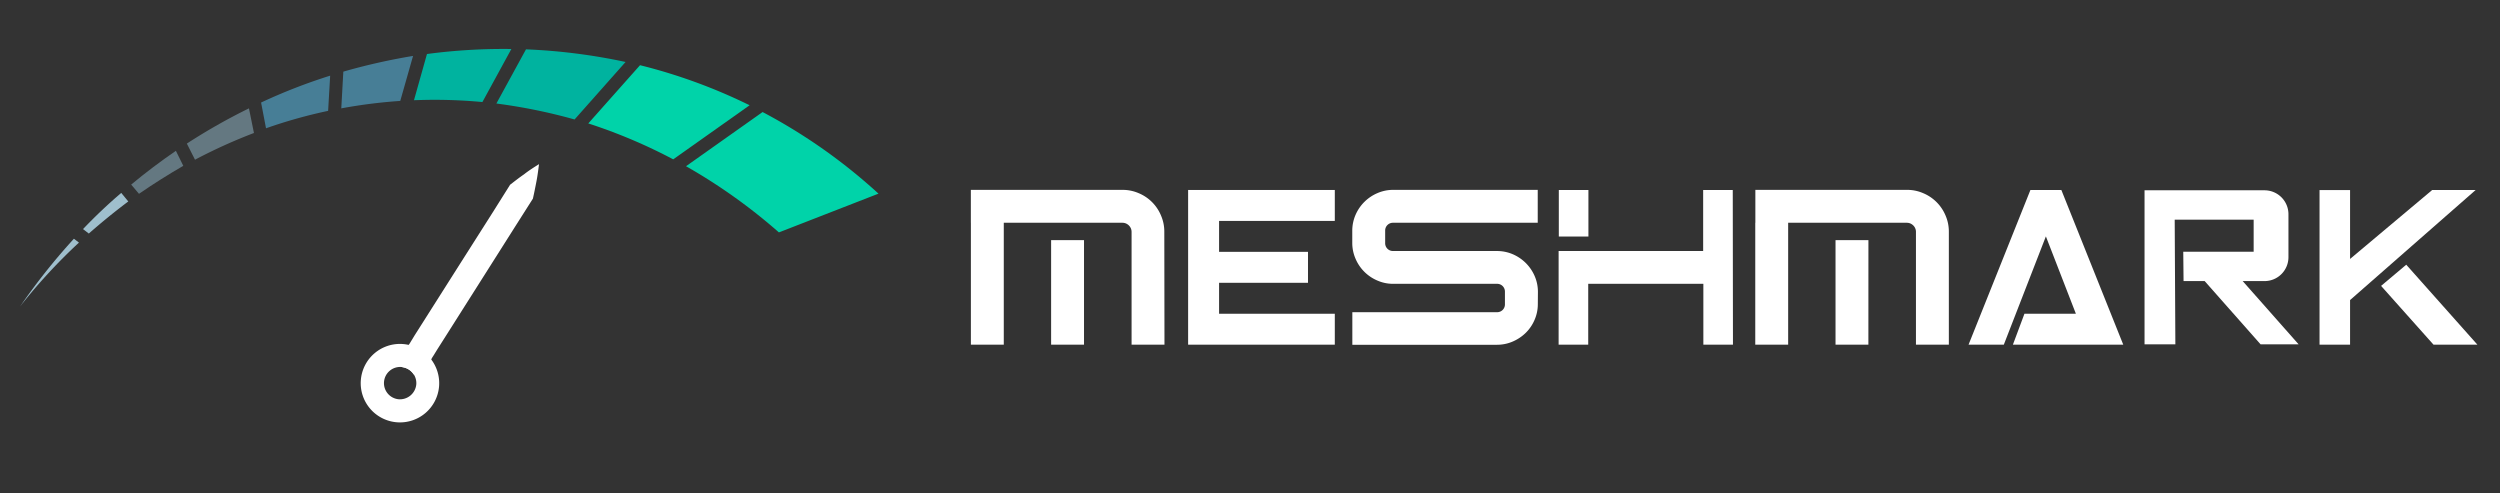 <svg id="Layer_1" data-name="Layer 1" xmlns="http://www.w3.org/2000/svg" viewBox="0 0 760 150"><rect x="0" y="0" width="760" height="150" fill="#333333" stroke="none"/><defs><style>.cls-1{fill:#647881;}.cls-2{fill:#00b39f;}.cls-3{fill:#00d3a9;}.cls-4{fill:#9fbfcd;}.cls-5{fill:#477e96;}.cls-6{fill:#fff;}</style></defs><g id="Gauge"><path class="cls-1" d="M59.28,48.55A162.21,162.21,0,0,1,77.2,40.43l-1.52-7.49A180.56,180.56,0,0,0,56.8,43.65Z"/><path class="cls-2" d="M174.67,36.32l15.5-17.48A178.2,178.2,0,0,0,159.9,15l-9,16.47A167.54,167.54,0,0,1,174.67,36.32Z"/><path class="cls-1" d="M55.72,50.41l-2.25-4.56c-4.68,3.21-9.25,6.65-13.59,10.26l2.37,2.81C46.65,55.88,51.16,53.06,55.72,50.41Z"/><path class="cls-3" d="M204.66,48.44,227.88,32a166.12,166.12,0,0,0-33.31-12.18l-15.73,17.7A162,162,0,0,1,204.66,48.44Z"/><path class="cls-4" d="M39,61.24l-2.14-2.6a155.55,155.55,0,0,0-11.62,11L27,71Q32.8,65.9,39,61.24Z"/><path class="cls-3" d="M231.83,34.06,208.55,50.53a170.18,170.18,0,0,1,28.24,20.12l30.27-11.78A169,169,0,0,0,231.83,34.06Z"/><path class="cls-4" d="M22.47,72.57A191.1,191.1,0,0,0,6.12,93.14,167,167,0,0,1,24,73.75Z"/><path class="cls-5" d="M104.37,21.78l-.62,11.16a157.39,157.39,0,0,1,17.93-2.26L125.57,17A187,187,0,0,0,104.37,21.78Z"/><path class="cls-2" d="M125.85,30.46c2-.06,4.12-.12,6.2-.12,4.91,0,9.81.23,14.6.68l8.8-16.12a175.59,175.59,0,0,0-25.65,1.52Z"/><path class="cls-5" d="M80.87,39a151.21,151.21,0,0,1,18.88-5.3L100.37,23a168.58,168.58,0,0,0-21,8.17Z"/></g><g id="Needle"><path class="cls-6" d="M122.54,104.59a11.93,11.93,0,1,0,10.94,12.85A11.94,11.94,0,0,0,122.54,104.59Zm-1.29,16.79a4.92,4.92,0,1,1,5.3-4.51A5,5,0,0,1,121.25,121.38Z"/><path class="cls-6" d="M159.3,53c-1.47,1-2.82,2.08-4.23,3.16l-5.24,8.34L139.29,81.08,128.74,97.71l-2.65,4.17L124.8,104a7.13,7.13,0,0,1-.68,1,3.1,3.1,0,0,0-.68,1c-.39,1.7-.73,3.39-1.07,5.13a1.77,1.77,0,0,0-.05.51,4.9,4.9,0,0,1,3.44,2.2,2.94,2.94,0,0,1,.45-.28c1.46-1,2.82-2.09,4.22-3.16a2.52,2.52,0,0,0,.63-1.07,8.42,8.42,0,0,1,.62-1.07l1.29-2.09,2.65-4.17,10.54-16.63L156.7,68.73,162,60.39c.39-1.69.73-3.44,1.07-5.19s.56-3.49.79-5.3C162.23,50.92,160.71,51.88,159.3,53Z"/></g><polygon class="cls-6" points="361.19 65.16 361.19 67.16 361.19 76.56 361.19 88.04 361.19 104.78 405.78 104.78 405.78 95.38 370.6 95.38 370.6 88.04 370.6 85.97 397.63 85.97 397.63 76.56 370.6 76.56 370.6 67.16 405.78 67.16 405.78 57.75 361.19 57.75 361.19 65.16"/><path class="cls-6" d="M467.5,92.49a11.93,11.93,0,0,1-1,4.77,12.28,12.28,0,0,1-2.67,3.92,13,13,0,0,1-3.92,2.63,11.94,11.94,0,0,1-4.8,1h-44v-9.9h44a2.36,2.36,0,0,0,2.39-2.39V88.67a2.36,2.36,0,0,0-2.39-2.39H423.47a11.71,11.71,0,0,1-4.76-1,12.49,12.49,0,0,1-6.62-6.61,12,12,0,0,1-1-4.77V70.11a12.11,12.11,0,0,1,1-4.8,12.64,12.64,0,0,1,6.62-6.59,11.88,11.88,0,0,1,4.76-1h44v10h-44a2.36,2.36,0,0,0-2.38,2.39v3.82a2.36,2.36,0,0,0,2.38,2.38h31.67a12.11,12.11,0,0,1,4.8,1,12.73,12.73,0,0,1,6.59,6.59,12.15,12.15,0,0,1,1,4.8Z"/><path class="cls-6" d="M526.82,104.78h-9V86.28h-35v18.5h-9V76.31h43.94V57.75h9ZM482.88,71.9h-9V57.75h9Z"/><path class="cls-6" d="M354,104.78H344V70.48a2.77,2.77,0,0,0-.22-1.07,2.94,2.94,0,0,0-.6-.87,2.86,2.86,0,0,0-.88-.6,2.72,2.72,0,0,0-1.06-.22H295.14v-10h46.09a12.26,12.26,0,0,1,4.92,1,12.56,12.56,0,0,1,6.8,6.81,12.24,12.24,0,0,1,1,4.92Zm-48.85,0h-10V67.72h10Zm24.39,0h-10V73h10Z"/><path class="cls-6" d="M592.45,104.78h-10V70.48a2.6,2.6,0,0,0-.22-1.07,2.73,2.73,0,0,0-.59-.87,3.12,3.12,0,0,0-.88-.6,2.77,2.77,0,0,0-1.07-.22H533.63v-10h46.09a12.19,12.19,0,0,1,4.92,1,12.62,12.62,0,0,1,6.81,6.81,12.23,12.23,0,0,1,1,4.92Zm-48.85,0h-10V67.72h10Zm24.39,0H558V73h10Z"/><polygon class="cls-6" points="617.25 57.75 598.44 104.78 609.16 104.78 621.95 71.86 631.07 95.38 615.43 95.38 611.92 104.78 645.47 104.78 626.65 57.75 617.25 57.75"/><path class="cls-6" d="M661.11,66.78h24v9.74H663.71l.09,8.93h6.42l17,19.23h11.56l-17-19.23h6.63a7.27,7.27,0,0,0,7.28-7.27V65.13a7.28,7.28,0,0,0-7.28-7.28H651.94v46.83h9.37Z"/><polyline class="cls-6" points="752.61 57.75 739.4 57.75 714.42 78.72 714.42 57.78 705.14 57.78 705.14 104.78 714.42 104.78 714.42 91.22"/><polygon class="cls-6" points="731.5 80.47 753.13 104.78 739.79 104.78 723.85 86.91 731.5 80.47"/></svg>